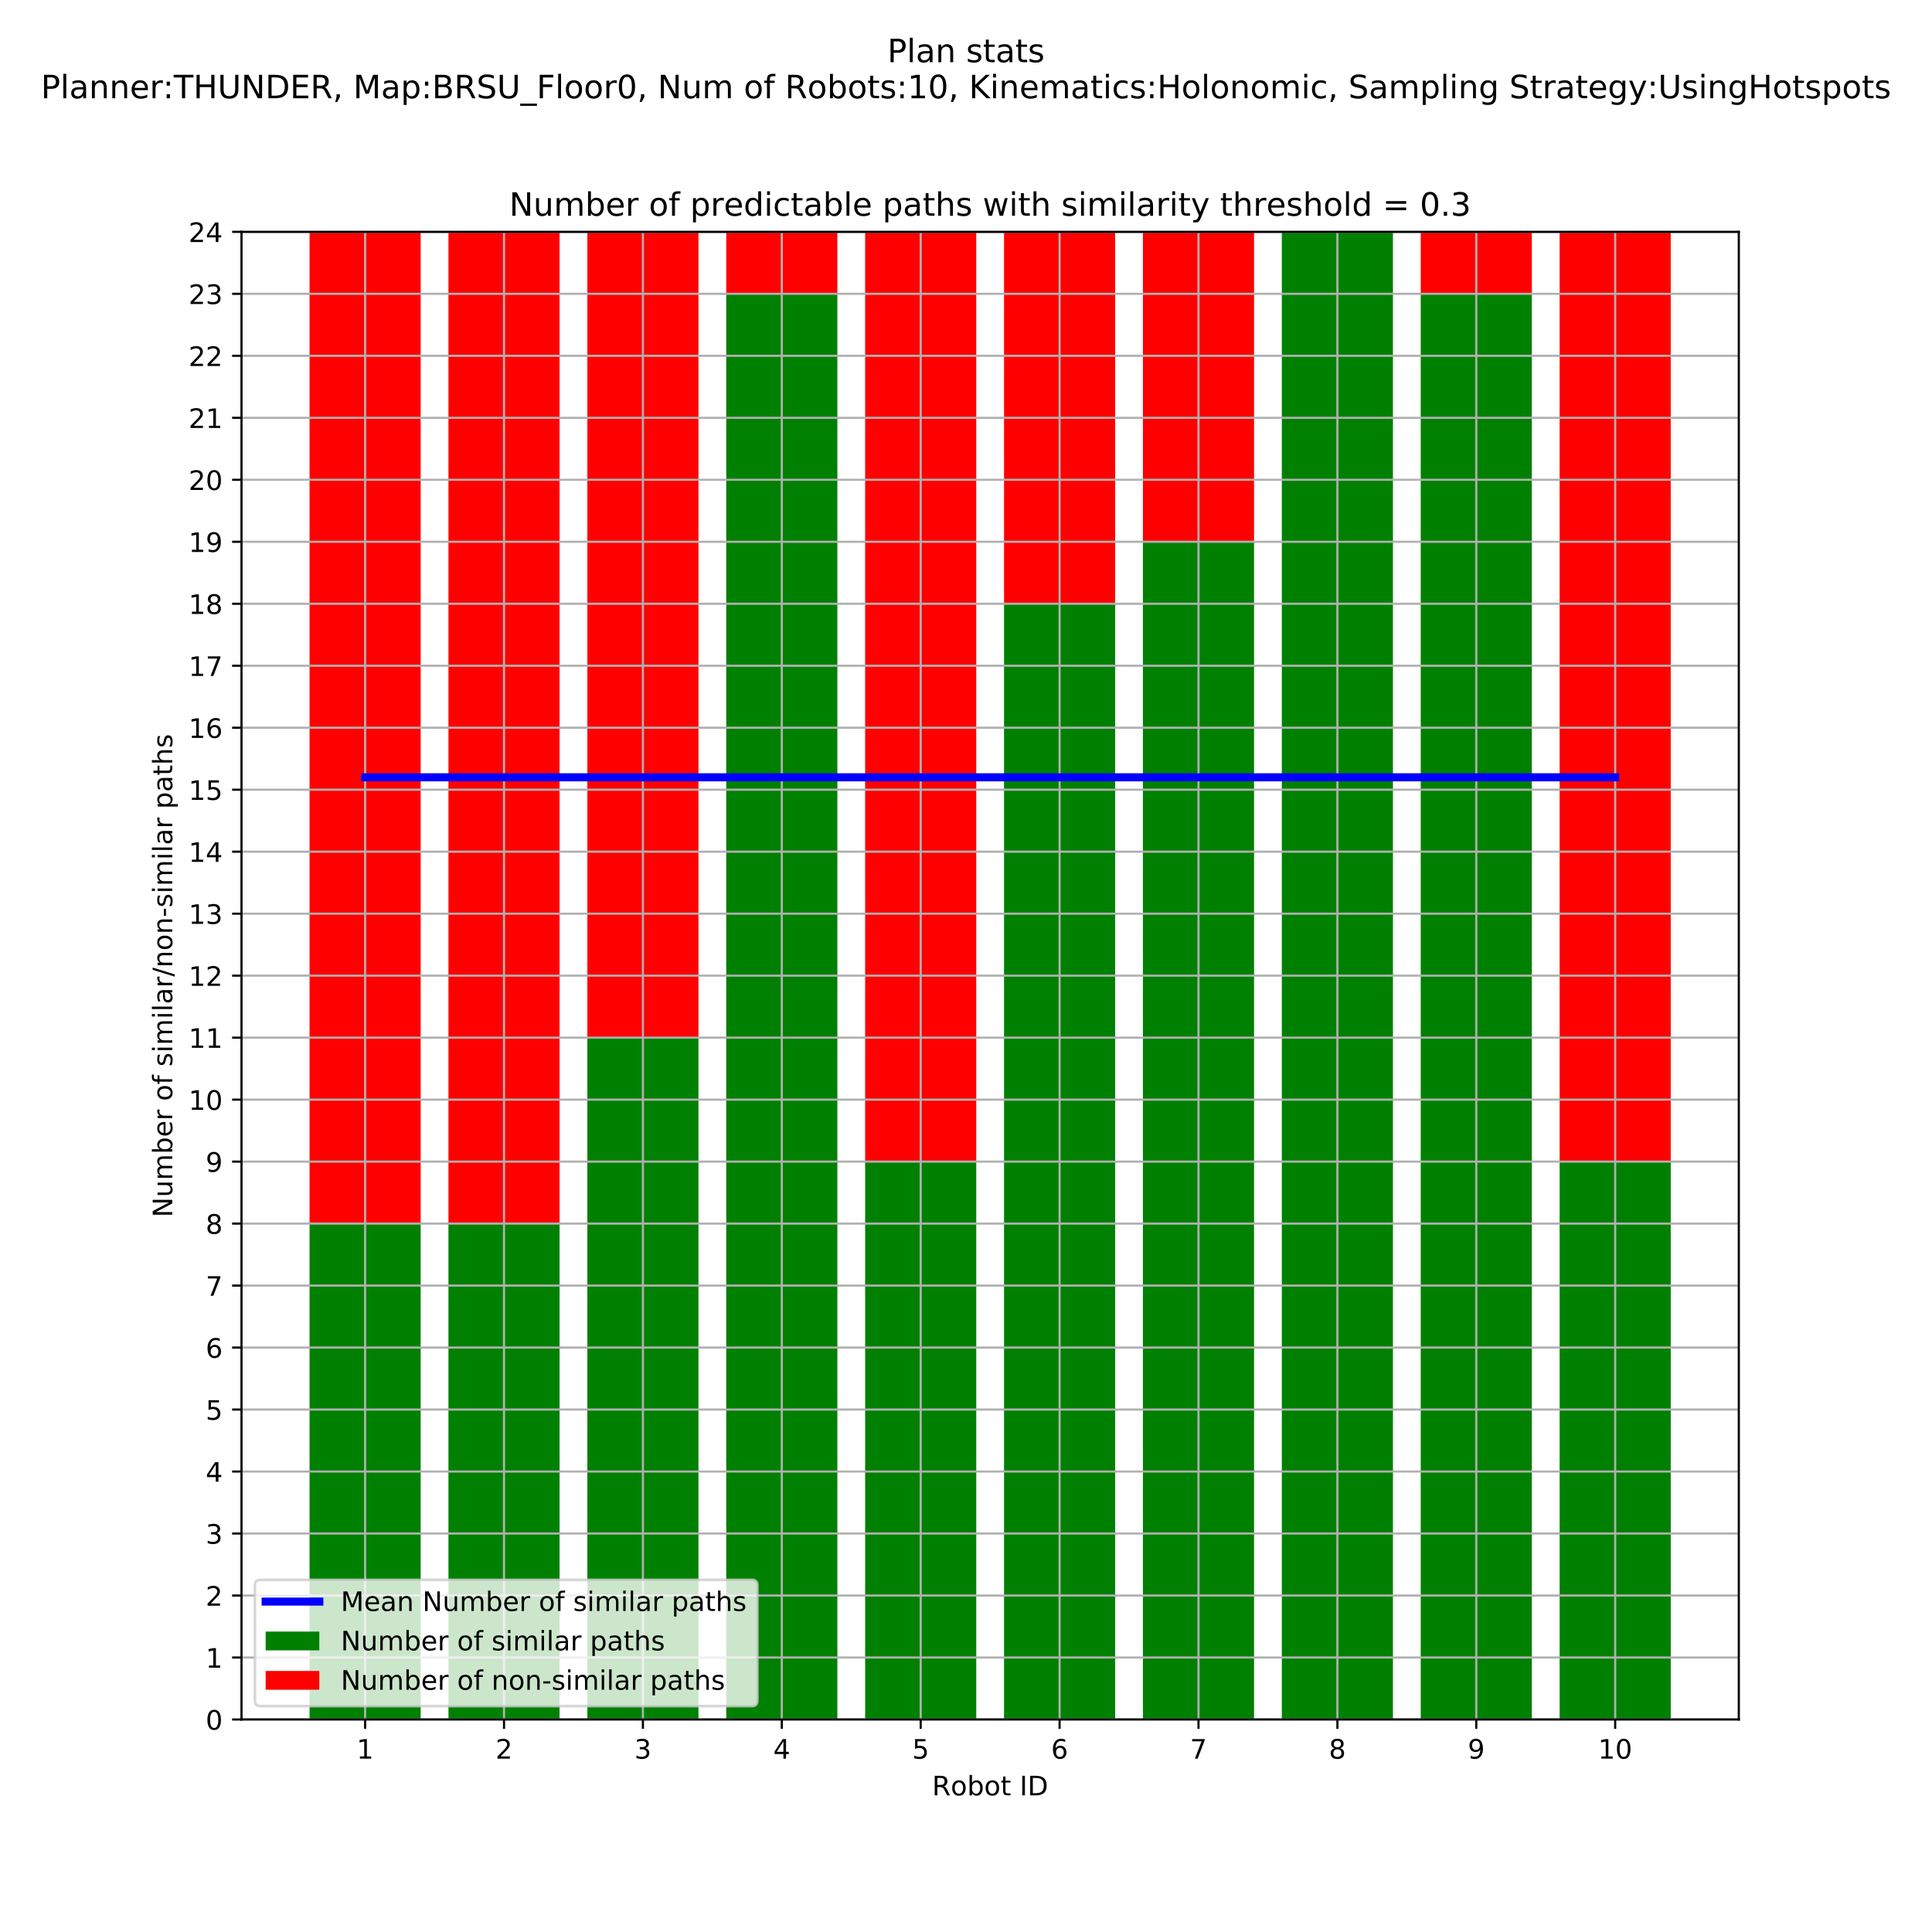 <?xml version="1.0" encoding="utf-8" standalone="no"?>
<!DOCTYPE svg PUBLIC "-//W3C//DTD SVG 1.1//EN"
  "http://www.w3.org/Graphics/SVG/1.1/DTD/svg11.dtd">
<!-- Created with matplotlib (https://matplotlib.org/) -->
<svg height="720pt" version="1.1" viewBox="0 0 720 720" width="720pt" xmlns="http://www.w3.org/2000/svg" xmlns:xlink="http://www.w3.org/1999/xlink">
 <defs>
  <style type="text/css">
*{stroke-linecap:butt;stroke-linejoin:round;}
  </style>
 </defs>
 <g id="figure_1">
  <g id="patch_1">
   <path d="M 0 720 
L 720 720 
L 720 0 
L 0 0 
z
" style="fill:#ffffff;"/>
  </g>
  <g id="axes_1">
   <g id="patch_2">
    <path d="M 90 640.8 
L 648 640.8 
L 648 86.4 
L 90 86.4 
z
" style="fill:#ffffff;"/>
   </g>
   <g id="patch_3">
    <path clip-path="url(#pf8cb6c703e)" d="M 115.364 640.8 
L 156.774 640.8 
L 156.774 456 
L 115.364 456 
z
" style="fill:#008000;"/>
   </g>
   <g id="patch_4">
    <path clip-path="url(#pf8cb6c703e)" d="M 167.126 640.8 
L 208.536 640.8 
L 208.536 456 
L 167.126 456 
z
" style="fill:#008000;"/>
   </g>
   <g id="patch_5">
    <path clip-path="url(#pf8cb6c703e)" d="M 218.889 640.8 
L 260.299 640.8 
L 260.299 386.7 
L 218.889 386.7 
z
" style="fill:#008000;"/>
   </g>
   <g id="patch_6">
    <path clip-path="url(#pf8cb6c703e)" d="M 270.651 640.8 
L 312.061 640.8 
L 312.061 109.5 
L 270.651 109.5 
z
" style="fill:#008000;"/>
   </g>
   <g id="patch_7">
    <path clip-path="url(#pf8cb6c703e)" d="M 322.414 640.8 
L 363.824 640.8 
L 363.824 432.9 
L 322.414 432.9 
z
" style="fill:#008000;"/>
   </g>
   <g id="patch_8">
    <path clip-path="url(#pf8cb6c703e)" d="M 374.176 640.8 
L 415.586 640.8 
L 415.586 225 
L 374.176 225 
z
" style="fill:#008000;"/>
   </g>
   <g id="patch_9">
    <path clip-path="url(#pf8cb6c703e)" d="M 425.939 640.8 
L 467.349 640.8 
L 467.349 201.9 
L 425.939 201.9 
z
" style="fill:#008000;"/>
   </g>
   <g id="patch_10">
    <path clip-path="url(#pf8cb6c703e)" d="M 477.701 640.8 
L 519.111 640.8 
L 519.111 86.4 
L 477.701 86.4 
z
" style="fill:#008000;"/>
   </g>
   <g id="patch_11">
    <path clip-path="url(#pf8cb6c703e)" d="M 529.464 640.8 
L 570.874 640.8 
L 570.874 109.5 
L 529.464 109.5 
z
" style="fill:#008000;"/>
   </g>
   <g id="patch_12">
    <path clip-path="url(#pf8cb6c703e)" d="M 581.226 640.8 
L 622.636 640.8 
L 622.636 432.9 
L 581.226 432.9 
z
" style="fill:#008000;"/>
   </g>
   <g id="patch_13">
    <path clip-path="url(#pf8cb6c703e)" d="M 115.364 456 
L 156.774 456 
L 156.774 86.4 
L 115.364 86.4 
z
" style="fill:#ff0000;"/>
   </g>
   <g id="patch_14">
    <path clip-path="url(#pf8cb6c703e)" d="M 167.126 456 
L 208.536 456 
L 208.536 86.4 
L 167.126 86.4 
z
" style="fill:#ff0000;"/>
   </g>
   <g id="patch_15">
    <path clip-path="url(#pf8cb6c703e)" d="M 218.889 386.7 
L 260.299 386.7 
L 260.299 86.4 
L 218.889 86.4 
z
" style="fill:#ff0000;"/>
   </g>
   <g id="patch_16">
    <path clip-path="url(#pf8cb6c703e)" d="M 270.651 109.5 
L 312.061 109.5 
L 312.061 86.4 
L 270.651 86.4 
z
" style="fill:#ff0000;"/>
   </g>
   <g id="patch_17">
    <path clip-path="url(#pf8cb6c703e)" d="M 322.414 432.9 
L 363.824 432.9 
L 363.824 86.4 
L 322.414 86.4 
z
" style="fill:#ff0000;"/>
   </g>
   <g id="patch_18">
    <path clip-path="url(#pf8cb6c703e)" d="M 374.176 225 
L 415.586 225 
L 415.586 86.4 
L 374.176 86.4 
z
" style="fill:#ff0000;"/>
   </g>
   <g id="patch_19">
    <path clip-path="url(#pf8cb6c703e)" d="M 425.939 201.9 
L 467.349 201.9 
L 467.349 86.4 
L 425.939 86.4 
z
" style="fill:#ff0000;"/>
   </g>
   <g id="patch_20">
    <path clip-path="url(#pf8cb6c703e)" d="M 477.701 86.4 
L 519.111 86.4 
L 519.111 86.4 
L 477.701 86.4 
z
" style="fill:#ff0000;"/>
   </g>
   <g id="patch_21">
    <path clip-path="url(#pf8cb6c703e)" d="M 529.464 109.5 
L 570.874 109.5 
L 570.874 86.4 
L 529.464 86.4 
z
" style="fill:#ff0000;"/>
   </g>
   <g id="patch_22">
    <path clip-path="url(#pf8cb6c703e)" d="M 581.226 432.9 
L 622.636 432.9 
L 622.636 86.4 
L 581.226 86.4 
z
" style="fill:#ff0000;"/>
   </g>
   <g id="matplotlib.axis_1">
    <g id="xtick_1">
     <g id="line2d_1">
      <path clip-path="url(#pf8cb6c703e)" d="M 136.069 640.8 
L 136.069 86.4 
" style="fill:none;stroke:#b0b0b0;stroke-linecap:square;stroke-width:0.8;"/>
     </g>
     <g id="line2d_2">
      <defs>
       <path d="M 0 0 
L 0 3.5 
" id="md8992110ed" style="stroke:#000000;stroke-width:0.8;"/>
      </defs>
      <g>
       <use style="stroke:#000000;stroke-width:0.8;" x="136.069" xlink:href="#md8992110ed" y="640.8"/>
      </g>
     </g>
     <g id="text_1">
      <!-- 1 -->
      <defs>
       <path d="M 12.406 8.297 
L 28.516 8.297 
L 28.516 63.922 
L 10.984 60.406 
L 10.984 69.391 
L 28.422 72.906 
L 38.281 72.906 
L 38.281 8.297 
L 54.391 8.297 
L 54.391 0 
L 12.406 0 
z
" id="DejaVuSans-49"/>
      </defs>
      <g transform="translate(132.887 655.398)scale(0.1 -0.1)">
       <use xlink:href="#DejaVuSans-49"/>
      </g>
     </g>
    </g>
    <g id="xtick_2">
     <g id="line2d_3">
      <path clip-path="url(#pf8cb6c703e)" d="M 187.831 640.8 
L 187.831 86.4 
" style="fill:none;stroke:#b0b0b0;stroke-linecap:square;stroke-width:0.8;"/>
     </g>
     <g id="line2d_4">
      <g>
       <use style="stroke:#000000;stroke-width:0.8;" x="187.831" xlink:href="#md8992110ed" y="640.8"/>
      </g>
     </g>
     <g id="text_2">
      <!-- 2 -->
      <defs>
       <path d="M 19.188 8.297 
L 53.609 8.297 
L 53.609 0 
L 7.328 0 
L 7.328 8.297 
Q 12.938 14.109 22.625 23.891 
Q 32.328 33.688 34.812 36.531 
Q 39.547 41.844 41.422 45.531 
Q 43.312 49.219 43.312 52.781 
Q 43.312 58.594 39.234 62.25 
Q 35.156 65.922 28.609 65.922 
Q 23.969 65.922 18.812 64.312 
Q 13.672 62.703 7.812 59.422 
L 7.812 69.391 
Q 13.766 71.781 18.938 73 
Q 24.125 74.219 28.422 74.219 
Q 39.75 74.219 46.484 68.547 
Q 53.219 62.891 53.219 53.422 
Q 53.219 48.922 51.531 44.891 
Q 49.859 40.875 45.406 35.406 
Q 44.188 33.984 37.641 27.219 
Q 31.109 20.453 19.188 8.297 
z
" id="DejaVuSans-50"/>
      </defs>
      <g transform="translate(184.65 655.398)scale(0.1 -0.1)">
       <use xlink:href="#DejaVuSans-50"/>
      </g>
     </g>
    </g>
    <g id="xtick_3">
     <g id="line2d_5">
      <path clip-path="url(#pf8cb6c703e)" d="M 239.594 640.8 
L 239.594 86.4 
" style="fill:none;stroke:#b0b0b0;stroke-linecap:square;stroke-width:0.8;"/>
     </g>
     <g id="line2d_6">
      <g>
       <use style="stroke:#000000;stroke-width:0.8;" x="239.594" xlink:href="#md8992110ed" y="640.8"/>
      </g>
     </g>
     <g id="text_3">
      <!-- 3 -->
      <defs>
       <path d="M 40.578 39.312 
Q 47.656 37.797 51.625 33 
Q 55.609 28.219 55.609 21.188 
Q 55.609 10.406 48.188 4.484 
Q 40.766 -1.422 27.094 -1.422 
Q 22.516 -1.422 17.656 -0.516 
Q 12.797 0.391 7.625 2.203 
L 7.625 11.719 
Q 11.719 9.328 16.594 8.109 
Q 21.484 6.891 26.812 6.891 
Q 36.078 6.891 40.938 10.547 
Q 45.797 14.203 45.797 21.188 
Q 45.797 27.641 41.281 31.266 
Q 36.766 34.906 28.719 34.906 
L 20.219 34.906 
L 20.219 43.016 
L 29.109 43.016 
Q 36.375 43.016 40.234 45.922 
Q 44.094 48.828 44.094 54.297 
Q 44.094 59.906 40.109 62.906 
Q 36.141 65.922 28.719 65.922 
Q 24.656 65.922 20.016 65.031 
Q 15.375 64.156 9.812 62.312 
L 9.812 71.094 
Q 15.438 72.656 20.344 73.438 
Q 25.25 74.219 29.594 74.219 
Q 40.828 74.219 47.359 69.109 
Q 53.906 64.016 53.906 55.328 
Q 53.906 49.266 50.438 45.094 
Q 46.969 40.922 40.578 39.312 
z
" id="DejaVuSans-51"/>
      </defs>
      <g transform="translate(236.412 655.398)scale(0.1 -0.1)">
       <use xlink:href="#DejaVuSans-51"/>
      </g>
     </g>
    </g>
    <g id="xtick_4">
     <g id="line2d_7">
      <path clip-path="url(#pf8cb6c703e)" d="M 291.356 640.8 
L 291.356 86.4 
" style="fill:none;stroke:#b0b0b0;stroke-linecap:square;stroke-width:0.8;"/>
     </g>
     <g id="line2d_8">
      <g>
       <use style="stroke:#000000;stroke-width:0.8;" x="291.356" xlink:href="#md8992110ed" y="640.8"/>
      </g>
     </g>
     <g id="text_4">
      <!-- 4 -->
      <defs>
       <path d="M 37.797 64.312 
L 12.891 25.391 
L 37.797 25.391 
z
M 35.203 72.906 
L 47.609 72.906 
L 47.609 25.391 
L 58.016 25.391 
L 58.016 17.188 
L 47.609 17.188 
L 47.609 0 
L 37.797 0 
L 37.797 17.188 
L 4.891 17.188 
L 4.891 26.703 
z
" id="DejaVuSans-52"/>
      </defs>
      <g transform="translate(288.175 655.398)scale(0.1 -0.1)">
       <use xlink:href="#DejaVuSans-52"/>
      </g>
     </g>
    </g>
    <g id="xtick_5">
     <g id="line2d_9">
      <path clip-path="url(#pf8cb6c703e)" d="M 343.119 640.8 
L 343.119 86.4 
" style="fill:none;stroke:#b0b0b0;stroke-linecap:square;stroke-width:0.8;"/>
     </g>
     <g id="line2d_10">
      <g>
       <use style="stroke:#000000;stroke-width:0.8;" x="343.119" xlink:href="#md8992110ed" y="640.8"/>
      </g>
     </g>
     <g id="text_5">
      <!-- 5 -->
      <defs>
       <path d="M 10.797 72.906 
L 49.516 72.906 
L 49.516 64.594 
L 19.828 64.594 
L 19.828 46.734 
Q 21.969 47.469 24.109 47.828 
Q 26.266 48.188 28.422 48.188 
Q 40.625 48.188 47.75 41.5 
Q 54.891 34.812 54.891 23.391 
Q 54.891 11.625 47.562 5.094 
Q 40.234 -1.422 26.906 -1.422 
Q 22.312 -1.422 17.547 -0.641 
Q 12.797 0.141 7.719 1.703 
L 7.719 11.625 
Q 12.109 9.234 16.797 8.062 
Q 21.484 6.891 26.703 6.891 
Q 35.156 6.891 40.078 11.328 
Q 45.016 15.766 45.016 23.391 
Q 45.016 31 40.078 35.438 
Q 35.156 39.891 26.703 39.891 
Q 22.75 39.891 18.812 39.016 
Q 14.891 38.141 10.797 36.281 
z
" id="DejaVuSans-53"/>
      </defs>
      <g transform="translate(339.937 655.398)scale(0.1 -0.1)">
       <use xlink:href="#DejaVuSans-53"/>
      </g>
     </g>
    </g>
    <g id="xtick_6">
     <g id="line2d_11">
      <path clip-path="url(#pf8cb6c703e)" d="M 394.881 640.8 
L 394.881 86.4 
" style="fill:none;stroke:#b0b0b0;stroke-linecap:square;stroke-width:0.8;"/>
     </g>
     <g id="line2d_12">
      <g>
       <use style="stroke:#000000;stroke-width:0.8;" x="394.881" xlink:href="#md8992110ed" y="640.8"/>
      </g>
     </g>
     <g id="text_6">
      <!-- 6 -->
      <defs>
       <path d="M 33.016 40.375 
Q 26.375 40.375 22.484 35.828 
Q 18.609 31.297 18.609 23.391 
Q 18.609 15.531 22.484 10.953 
Q 26.375 6.391 33.016 6.391 
Q 39.656 6.391 43.531 10.953 
Q 47.406 15.531 47.406 23.391 
Q 47.406 31.297 43.531 35.828 
Q 39.656 40.375 33.016 40.375 
z
M 52.594 71.297 
L 52.594 62.312 
Q 48.875 64.062 45.094 64.984 
Q 41.312 65.922 37.594 65.922 
Q 27.828 65.922 22.672 59.328 
Q 17.531 52.734 16.797 39.406 
Q 19.672 43.656 24.016 45.922 
Q 28.375 48.188 33.594 48.188 
Q 44.578 48.188 50.953 41.516 
Q 57.328 34.859 57.328 23.391 
Q 57.328 12.156 50.688 5.359 
Q 44.047 -1.422 33.016 -1.422 
Q 20.359 -1.422 13.672 8.266 
Q 6.984 17.969 6.984 36.375 
Q 6.984 53.656 15.188 63.938 
Q 23.391 74.219 37.203 74.219 
Q 40.922 74.219 44.703 73.484 
Q 48.484 72.75 52.594 71.297 
z
" id="DejaVuSans-54"/>
      </defs>
      <g transform="translate(391.7 655.398)scale(0.1 -0.1)">
       <use xlink:href="#DejaVuSans-54"/>
      </g>
     </g>
    </g>
    <g id="xtick_7">
     <g id="line2d_13">
      <path clip-path="url(#pf8cb6c703e)" d="M 446.644 640.8 
L 446.644 86.4 
" style="fill:none;stroke:#b0b0b0;stroke-linecap:square;stroke-width:0.8;"/>
     </g>
     <g id="line2d_14">
      <g>
       <use style="stroke:#000000;stroke-width:0.8;" x="446.644" xlink:href="#md8992110ed" y="640.8"/>
      </g>
     </g>
     <g id="text_7">
      <!-- 7 -->
      <defs>
       <path d="M 8.203 72.906 
L 55.078 72.906 
L 55.078 68.703 
L 28.609 0 
L 18.312 0 
L 43.219 64.594 
L 8.203 64.594 
z
" id="DejaVuSans-55"/>
      </defs>
      <g transform="translate(443.463 655.398)scale(0.1 -0.1)">
       <use xlink:href="#DejaVuSans-55"/>
      </g>
     </g>
    </g>
    <g id="xtick_8">
     <g id="line2d_15">
      <path clip-path="url(#pf8cb6c703e)" d="M 498.406 640.8 
L 498.406 86.4 
" style="fill:none;stroke:#b0b0b0;stroke-linecap:square;stroke-width:0.8;"/>
     </g>
     <g id="line2d_16">
      <g>
       <use style="stroke:#000000;stroke-width:0.8;" x="498.406" xlink:href="#md8992110ed" y="640.8"/>
      </g>
     </g>
     <g id="text_8">
      <!-- 8 -->
      <defs>
       <path d="M 31.781 34.625 
Q 24.75 34.625 20.719 30.859 
Q 16.703 27.094 16.703 20.516 
Q 16.703 13.922 20.719 10.156 
Q 24.75 6.391 31.781 6.391 
Q 38.812 6.391 42.859 10.172 
Q 46.922 13.969 46.922 20.516 
Q 46.922 27.094 42.891 30.859 
Q 38.875 34.625 31.781 34.625 
z
M 21.922 38.812 
Q 15.578 40.375 12.031 44.719 
Q 8.5 49.078 8.5 55.328 
Q 8.5 64.062 14.719 69.141 
Q 20.953 74.219 31.781 74.219 
Q 42.672 74.219 48.875 69.141 
Q 55.078 64.062 55.078 55.328 
Q 55.078 49.078 51.531 44.719 
Q 48 40.375 41.703 38.812 
Q 48.828 37.156 52.797 32.312 
Q 56.781 27.484 56.781 20.516 
Q 56.781 9.906 50.312 4.234 
Q 43.844 -1.422 31.781 -1.422 
Q 19.734 -1.422 13.25 4.234 
Q 6.781 9.906 6.781 20.516 
Q 6.781 27.484 10.781 32.312 
Q 14.797 37.156 21.922 38.812 
z
M 18.312 54.391 
Q 18.312 48.734 21.844 45.562 
Q 25.391 42.391 31.781 42.391 
Q 38.141 42.391 41.719 45.562 
Q 45.312 48.734 45.312 54.391 
Q 45.312 60.062 41.719 63.234 
Q 38.141 66.406 31.781 66.406 
Q 25.391 66.406 21.844 63.234 
Q 18.312 60.062 18.312 54.391 
z
" id="DejaVuSans-56"/>
      </defs>
      <g transform="translate(495.225 655.398)scale(0.1 -0.1)">
       <use xlink:href="#DejaVuSans-56"/>
      </g>
     </g>
    </g>
    <g id="xtick_9">
     <g id="line2d_17">
      <path clip-path="url(#pf8cb6c703e)" d="M 550.169 640.8 
L 550.169 86.4 
" style="fill:none;stroke:#b0b0b0;stroke-linecap:square;stroke-width:0.8;"/>
     </g>
     <g id="line2d_18">
      <g>
       <use style="stroke:#000000;stroke-width:0.8;" x="550.169" xlink:href="#md8992110ed" y="640.8"/>
      </g>
     </g>
     <g id="text_9">
      <!-- 9 -->
      <defs>
       <path d="M 10.984 1.516 
L 10.984 10.5 
Q 14.703 8.734 18.5 7.812 
Q 22.312 6.891 25.984 6.891 
Q 35.75 6.891 40.891 13.453 
Q 46.047 20.016 46.781 33.406 
Q 43.953 29.203 39.594 26.953 
Q 35.25 24.703 29.984 24.703 
Q 19.047 24.703 12.672 31.312 
Q 6.297 37.938 6.297 49.422 
Q 6.297 60.641 12.938 67.422 
Q 19.578 74.219 30.609 74.219 
Q 43.266 74.219 49.922 64.516 
Q 56.594 54.828 56.594 36.375 
Q 56.594 19.141 48.406 8.859 
Q 40.234 -1.422 26.422 -1.422 
Q 22.703 -1.422 18.891 -0.688 
Q 15.094 0.047 10.984 1.516 
z
M 30.609 32.422 
Q 37.25 32.422 41.125 36.953 
Q 45.016 41.5 45.016 49.422 
Q 45.016 57.281 41.125 61.844 
Q 37.25 66.406 30.609 66.406 
Q 23.969 66.406 20.094 61.844 
Q 16.219 57.281 16.219 49.422 
Q 16.219 41.5 20.094 36.953 
Q 23.969 32.422 30.609 32.422 
z
" id="DejaVuSans-57"/>
      </defs>
      <g transform="translate(546.988 655.398)scale(0.1 -0.1)">
       <use xlink:href="#DejaVuSans-57"/>
      </g>
     </g>
    </g>
    <g id="xtick_10">
     <g id="line2d_19">
      <path clip-path="url(#pf8cb6c703e)" d="M 601.931 640.8 
L 601.931 86.4 
" style="fill:none;stroke:#b0b0b0;stroke-linecap:square;stroke-width:0.8;"/>
     </g>
     <g id="line2d_20">
      <g>
       <use style="stroke:#000000;stroke-width:0.8;" x="601.931" xlink:href="#md8992110ed" y="640.8"/>
      </g>
     </g>
     <g id="text_10">
      <!-- 10 -->
      <defs>
       <path d="M 31.781 66.406 
Q 24.172 66.406 20.328 58.906 
Q 16.5 51.422 16.5 36.375 
Q 16.5 21.391 20.328 13.891 
Q 24.172 6.391 31.781 6.391 
Q 39.453 6.391 43.281 13.891 
Q 47.125 21.391 47.125 36.375 
Q 47.125 51.422 43.281 58.906 
Q 39.453 66.406 31.781 66.406 
z
M 31.781 74.219 
Q 44.047 74.219 50.516 64.516 
Q 56.984 54.828 56.984 36.375 
Q 56.984 17.969 50.516 8.266 
Q 44.047 -1.422 31.781 -1.422 
Q 19.531 -1.422 13.062 8.266 
Q 6.594 17.969 6.594 36.375 
Q 6.594 54.828 13.062 64.516 
Q 19.531 74.219 31.781 74.219 
z
" id="DejaVuSans-48"/>
      </defs>
      <g transform="translate(595.569 655.398)scale(0.1 -0.1)">
       <use xlink:href="#DejaVuSans-49"/>
       <use x="63.623" xlink:href="#DejaVuSans-48"/>
      </g>
     </g>
    </g>
    <g id="text_11">
     <!-- Robot ID -->
     <defs>
      <path d="M 44.391 34.188 
Q 47.562 33.109 50.562 29.594 
Q 53.562 26.078 56.594 19.922 
L 66.609 0 
L 56 0 
L 46.688 18.703 
Q 43.062 26.031 39.672 28.422 
Q 36.281 30.812 30.422 30.812 
L 19.672 30.812 
L 19.672 0 
L 9.812 0 
L 9.812 72.906 
L 32.078 72.906 
Q 44.578 72.906 50.734 67.672 
Q 56.891 62.453 56.891 51.906 
Q 56.891 45.016 53.688 40.469 
Q 50.484 35.938 44.391 34.188 
z
M 19.672 64.797 
L 19.672 38.922 
L 32.078 38.922 
Q 39.203 38.922 42.844 42.219 
Q 46.484 45.516 46.484 51.906 
Q 46.484 58.297 42.844 61.547 
Q 39.203 64.797 32.078 64.797 
z
" id="DejaVuSans-82"/>
      <path d="M 30.609 48.391 
Q 23.391 48.391 19.188 42.75 
Q 14.984 37.109 14.984 27.297 
Q 14.984 17.484 19.156 11.844 
Q 23.344 6.203 30.609 6.203 
Q 37.797 6.203 41.984 11.859 
Q 46.188 17.531 46.188 27.297 
Q 46.188 37.016 41.984 42.703 
Q 37.797 48.391 30.609 48.391 
z
M 30.609 56 
Q 42.328 56 49.016 48.375 
Q 55.719 40.766 55.719 27.297 
Q 55.719 13.875 49.016 6.219 
Q 42.328 -1.422 30.609 -1.422 
Q 18.844 -1.422 12.172 6.219 
Q 5.516 13.875 5.516 27.297 
Q 5.516 40.766 12.172 48.375 
Q 18.844 56 30.609 56 
z
" id="DejaVuSans-111"/>
      <path d="M 48.688 27.297 
Q 48.688 37.203 44.609 42.844 
Q 40.531 48.484 33.406 48.484 
Q 26.266 48.484 22.188 42.844 
Q 18.109 37.203 18.109 27.297 
Q 18.109 17.391 22.188 11.75 
Q 26.266 6.109 33.406 6.109 
Q 40.531 6.109 44.609 11.75 
Q 48.688 17.391 48.688 27.297 
z
M 18.109 46.391 
Q 20.953 51.266 25.266 53.625 
Q 29.594 56 35.594 56 
Q 45.562 56 51.781 48.094 
Q 58.016 40.188 58.016 27.297 
Q 58.016 14.406 51.781 6.484 
Q 45.562 -1.422 35.594 -1.422 
Q 29.594 -1.422 25.266 0.953 
Q 20.953 3.328 18.109 8.203 
L 18.109 0 
L 9.078 0 
L 9.078 75.984 
L 18.109 75.984 
z
" id="DejaVuSans-98"/>
      <path d="M 18.312 70.219 
L 18.312 54.688 
L 36.812 54.688 
L 36.812 47.703 
L 18.312 47.703 
L 18.312 18.016 
Q 18.312 11.328 20.141 9.422 
Q 21.969 7.516 27.594 7.516 
L 36.812 7.516 
L 36.812 0 
L 27.594 0 
Q 17.188 0 13.234 3.875 
Q 9.281 7.766 9.281 18.016 
L 9.281 47.703 
L 2.688 47.703 
L 2.688 54.688 
L 9.281 54.688 
L 9.281 70.219 
z
" id="DejaVuSans-116"/>
      <path id="DejaVuSans-32"/>
      <path d="M 9.812 72.906 
L 19.672 72.906 
L 19.672 0 
L 9.812 0 
z
" id="DejaVuSans-73"/>
      <path d="M 19.672 64.797 
L 19.672 8.109 
L 31.594 8.109 
Q 46.688 8.109 53.688 14.938 
Q 60.688 21.781 60.688 36.531 
Q 60.688 51.172 53.688 57.984 
Q 46.688 64.797 31.594 64.797 
z
M 9.812 72.906 
L 30.078 72.906 
Q 51.266 72.906 61.172 64.094 
Q 71.094 55.281 71.094 36.531 
Q 71.094 17.672 61.125 8.828 
Q 51.172 0 30.078 0 
L 9.812 0 
z
" id="DejaVuSans-68"/>
     </defs>
     <g transform="translate(347.362 669.077)scale(0.1 -0.1)">
      <use xlink:href="#DejaVuSans-82"/>
      <use x="69.42" xlink:href="#DejaVuSans-111"/>
      <use x="130.602" xlink:href="#DejaVuSans-98"/>
      <use x="194.078" xlink:href="#DejaVuSans-111"/>
      <use x="255.26" xlink:href="#DejaVuSans-116"/>
      <use x="294.469" xlink:href="#DejaVuSans-32"/>
      <use x="326.256" xlink:href="#DejaVuSans-73"/>
      <use x="355.748" xlink:href="#DejaVuSans-68"/>
     </g>
    </g>
   </g>
   <g id="matplotlib.axis_2">
    <g id="ytick_1">
     <g id="line2d_21">
      <path clip-path="url(#pf8cb6c703e)" d="M 90 640.8 
L 648 640.8 
" style="fill:none;stroke:#b0b0b0;stroke-linecap:square;stroke-width:0.8;"/>
     </g>
     <g id="line2d_22">
      <defs>
       <path d="M 0 0 
L -3.5 0 
" id="m7cd35d5922" style="stroke:#000000;stroke-width:0.8;"/>
      </defs>
      <g>
       <use style="stroke:#000000;stroke-width:0.8;" x="90" xlink:href="#m7cd35d5922" y="640.8"/>
      </g>
     </g>
     <g id="text_12">
      <!-- 0 -->
      <g transform="translate(76.638 644.599)scale(0.1 -0.1)">
       <use xlink:href="#DejaVuSans-48"/>
      </g>
     </g>
    </g>
    <g id="ytick_2">
     <g id="line2d_23">
      <path clip-path="url(#pf8cb6c703e)" d="M 90 617.7 
L 648 617.7 
" style="fill:none;stroke:#b0b0b0;stroke-linecap:square;stroke-width:0.8;"/>
     </g>
     <g id="line2d_24">
      <g>
       <use style="stroke:#000000;stroke-width:0.8;" x="90" xlink:href="#m7cd35d5922" y="617.7"/>
      </g>
     </g>
     <g id="text_13">
      <!-- 1 -->
      <g transform="translate(76.638 621.499)scale(0.1 -0.1)">
       <use xlink:href="#DejaVuSans-49"/>
      </g>
     </g>
    </g>
    <g id="ytick_3">
     <g id="line2d_25">
      <path clip-path="url(#pf8cb6c703e)" d="M 90 594.6 
L 648 594.6 
" style="fill:none;stroke:#b0b0b0;stroke-linecap:square;stroke-width:0.8;"/>
     </g>
     <g id="line2d_26">
      <g>
       <use style="stroke:#000000;stroke-width:0.8;" x="90" xlink:href="#m7cd35d5922" y="594.6"/>
      </g>
     </g>
     <g id="text_14">
      <!-- 2 -->
      <g transform="translate(76.638 598.399)scale(0.1 -0.1)">
       <use xlink:href="#DejaVuSans-50"/>
      </g>
     </g>
    </g>
    <g id="ytick_4">
     <g id="line2d_27">
      <path clip-path="url(#pf8cb6c703e)" d="M 90 571.5 
L 648 571.5 
" style="fill:none;stroke:#b0b0b0;stroke-linecap:square;stroke-width:0.8;"/>
     </g>
     <g id="line2d_28">
      <g>
       <use style="stroke:#000000;stroke-width:0.8;" x="90" xlink:href="#m7cd35d5922" y="571.5"/>
      </g>
     </g>
     <g id="text_15">
      <!-- 3 -->
      <g transform="translate(76.638 575.299)scale(0.1 -0.1)">
       <use xlink:href="#DejaVuSans-51"/>
      </g>
     </g>
    </g>
    <g id="ytick_5">
     <g id="line2d_29">
      <path clip-path="url(#pf8cb6c703e)" d="M 90 548.4 
L 648 548.4 
" style="fill:none;stroke:#b0b0b0;stroke-linecap:square;stroke-width:0.8;"/>
     </g>
     <g id="line2d_30">
      <g>
       <use style="stroke:#000000;stroke-width:0.8;" x="90" xlink:href="#m7cd35d5922" y="548.4"/>
      </g>
     </g>
     <g id="text_16">
      <!-- 4 -->
      <g transform="translate(76.638 552.199)scale(0.1 -0.1)">
       <use xlink:href="#DejaVuSans-52"/>
      </g>
     </g>
    </g>
    <g id="ytick_6">
     <g id="line2d_31">
      <path clip-path="url(#pf8cb6c703e)" d="M 90 525.3 
L 648 525.3 
" style="fill:none;stroke:#b0b0b0;stroke-linecap:square;stroke-width:0.8;"/>
     </g>
     <g id="line2d_32">
      <g>
       <use style="stroke:#000000;stroke-width:0.8;" x="90" xlink:href="#m7cd35d5922" y="525.3"/>
      </g>
     </g>
     <g id="text_17">
      <!-- 5 -->
      <g transform="translate(76.638 529.099)scale(0.1 -0.1)">
       <use xlink:href="#DejaVuSans-53"/>
      </g>
     </g>
    </g>
    <g id="ytick_7">
     <g id="line2d_33">
      <path clip-path="url(#pf8cb6c703e)" d="M 90 502.2 
L 648 502.2 
" style="fill:none;stroke:#b0b0b0;stroke-linecap:square;stroke-width:0.8;"/>
     </g>
     <g id="line2d_34">
      <g>
       <use style="stroke:#000000;stroke-width:0.8;" x="90" xlink:href="#m7cd35d5922" y="502.2"/>
      </g>
     </g>
     <g id="text_18">
      <!-- 6 -->
      <g transform="translate(76.638 505.999)scale(0.1 -0.1)">
       <use xlink:href="#DejaVuSans-54"/>
      </g>
     </g>
    </g>
    <g id="ytick_8">
     <g id="line2d_35">
      <path clip-path="url(#pf8cb6c703e)" d="M 90 479.1 
L 648 479.1 
" style="fill:none;stroke:#b0b0b0;stroke-linecap:square;stroke-width:0.8;"/>
     </g>
     <g id="line2d_36">
      <g>
       <use style="stroke:#000000;stroke-width:0.8;" x="90" xlink:href="#m7cd35d5922" y="479.1"/>
      </g>
     </g>
     <g id="text_19">
      <!-- 7 -->
      <g transform="translate(76.638 482.899)scale(0.1 -0.1)">
       <use xlink:href="#DejaVuSans-55"/>
      </g>
     </g>
    </g>
    <g id="ytick_9">
     <g id="line2d_37">
      <path clip-path="url(#pf8cb6c703e)" d="M 90 456 
L 648 456 
" style="fill:none;stroke:#b0b0b0;stroke-linecap:square;stroke-width:0.8;"/>
     </g>
     <g id="line2d_38">
      <g>
       <use style="stroke:#000000;stroke-width:0.8;" x="90" xlink:href="#m7cd35d5922" y="456"/>
      </g>
     </g>
     <g id="text_20">
      <!-- 8 -->
      <g transform="translate(76.638 459.799)scale(0.1 -0.1)">
       <use xlink:href="#DejaVuSans-56"/>
      </g>
     </g>
    </g>
    <g id="ytick_10">
     <g id="line2d_39">
      <path clip-path="url(#pf8cb6c703e)" d="M 90 432.9 
L 648 432.9 
" style="fill:none;stroke:#b0b0b0;stroke-linecap:square;stroke-width:0.8;"/>
     </g>
     <g id="line2d_40">
      <g>
       <use style="stroke:#000000;stroke-width:0.8;" x="90" xlink:href="#m7cd35d5922" y="432.9"/>
      </g>
     </g>
     <g id="text_21">
      <!-- 9 -->
      <g transform="translate(76.638 436.699)scale(0.1 -0.1)">
       <use xlink:href="#DejaVuSans-57"/>
      </g>
     </g>
    </g>
    <g id="ytick_11">
     <g id="line2d_41">
      <path clip-path="url(#pf8cb6c703e)" d="M 90 409.8 
L 648 409.8 
" style="fill:none;stroke:#b0b0b0;stroke-linecap:square;stroke-width:0.8;"/>
     </g>
     <g id="line2d_42">
      <g>
       <use style="stroke:#000000;stroke-width:0.8;" x="90" xlink:href="#m7cd35d5922" y="409.8"/>
      </g>
     </g>
     <g id="text_22">
      <!-- 10 -->
      <g transform="translate(70.275 413.599)scale(0.1 -0.1)">
       <use xlink:href="#DejaVuSans-49"/>
       <use x="63.623" xlink:href="#DejaVuSans-48"/>
      </g>
     </g>
    </g>
    <g id="ytick_12">
     <g id="line2d_43">
      <path clip-path="url(#pf8cb6c703e)" d="M 90 386.7 
L 648 386.7 
" style="fill:none;stroke:#b0b0b0;stroke-linecap:square;stroke-width:0.8;"/>
     </g>
     <g id="line2d_44">
      <g>
       <use style="stroke:#000000;stroke-width:0.8;" x="90" xlink:href="#m7cd35d5922" y="386.7"/>
      </g>
     </g>
     <g id="text_23">
      <!-- 11 -->
      <g transform="translate(70.275 390.499)scale(0.1 -0.1)">
       <use xlink:href="#DejaVuSans-49"/>
       <use x="63.623" xlink:href="#DejaVuSans-49"/>
      </g>
     </g>
    </g>
    <g id="ytick_13">
     <g id="line2d_45">
      <path clip-path="url(#pf8cb6c703e)" d="M 90 363.6 
L 648 363.6 
" style="fill:none;stroke:#b0b0b0;stroke-linecap:square;stroke-width:0.8;"/>
     </g>
     <g id="line2d_46">
      <g>
       <use style="stroke:#000000;stroke-width:0.8;" x="90" xlink:href="#m7cd35d5922" y="363.6"/>
      </g>
     </g>
     <g id="text_24">
      <!-- 12 -->
      <g transform="translate(70.275 367.399)scale(0.1 -0.1)">
       <use xlink:href="#DejaVuSans-49"/>
       <use x="63.623" xlink:href="#DejaVuSans-50"/>
      </g>
     </g>
    </g>
    <g id="ytick_14">
     <g id="line2d_47">
      <path clip-path="url(#pf8cb6c703e)" d="M 90 340.5 
L 648 340.5 
" style="fill:none;stroke:#b0b0b0;stroke-linecap:square;stroke-width:0.8;"/>
     </g>
     <g id="line2d_48">
      <g>
       <use style="stroke:#000000;stroke-width:0.8;" x="90" xlink:href="#m7cd35d5922" y="340.5"/>
      </g>
     </g>
     <g id="text_25">
      <!-- 13 -->
      <g transform="translate(70.275 344.299)scale(0.1 -0.1)">
       <use xlink:href="#DejaVuSans-49"/>
       <use x="63.623" xlink:href="#DejaVuSans-51"/>
      </g>
     </g>
    </g>
    <g id="ytick_15">
     <g id="line2d_49">
      <path clip-path="url(#pf8cb6c703e)" d="M 90 317.4 
L 648 317.4 
" style="fill:none;stroke:#b0b0b0;stroke-linecap:square;stroke-width:0.8;"/>
     </g>
     <g id="line2d_50">
      <g>
       <use style="stroke:#000000;stroke-width:0.8;" x="90" xlink:href="#m7cd35d5922" y="317.4"/>
      </g>
     </g>
     <g id="text_26">
      <!-- 14 -->
      <g transform="translate(70.275 321.199)scale(0.1 -0.1)">
       <use xlink:href="#DejaVuSans-49"/>
       <use x="63.623" xlink:href="#DejaVuSans-52"/>
      </g>
     </g>
    </g>
    <g id="ytick_16">
     <g id="line2d_51">
      <path clip-path="url(#pf8cb6c703e)" d="M 90 294.3 
L 648 294.3 
" style="fill:none;stroke:#b0b0b0;stroke-linecap:square;stroke-width:0.8;"/>
     </g>
     <g id="line2d_52">
      <g>
       <use style="stroke:#000000;stroke-width:0.8;" x="90" xlink:href="#m7cd35d5922" y="294.3"/>
      </g>
     </g>
     <g id="text_27">
      <!-- 15 -->
      <g transform="translate(70.275 298.099)scale(0.1 -0.1)">
       <use xlink:href="#DejaVuSans-49"/>
       <use x="63.623" xlink:href="#DejaVuSans-53"/>
      </g>
     </g>
    </g>
    <g id="ytick_17">
     <g id="line2d_53">
      <path clip-path="url(#pf8cb6c703e)" d="M 90 271.2 
L 648 271.2 
" style="fill:none;stroke:#b0b0b0;stroke-linecap:square;stroke-width:0.8;"/>
     </g>
     <g id="line2d_54">
      <g>
       <use style="stroke:#000000;stroke-width:0.8;" x="90" xlink:href="#m7cd35d5922" y="271.2"/>
      </g>
     </g>
     <g id="text_28">
      <!-- 16 -->
      <g transform="translate(70.275 274.999)scale(0.1 -0.1)">
       <use xlink:href="#DejaVuSans-49"/>
       <use x="63.623" xlink:href="#DejaVuSans-54"/>
      </g>
     </g>
    </g>
    <g id="ytick_18">
     <g id="line2d_55">
      <path clip-path="url(#pf8cb6c703e)" d="M 90 248.1 
L 648 248.1 
" style="fill:none;stroke:#b0b0b0;stroke-linecap:square;stroke-width:0.8;"/>
     </g>
     <g id="line2d_56">
      <g>
       <use style="stroke:#000000;stroke-width:0.8;" x="90" xlink:href="#m7cd35d5922" y="248.1"/>
      </g>
     </g>
     <g id="text_29">
      <!-- 17 -->
      <g transform="translate(70.275 251.899)scale(0.1 -0.1)">
       <use xlink:href="#DejaVuSans-49"/>
       <use x="63.623" xlink:href="#DejaVuSans-55"/>
      </g>
     </g>
    </g>
    <g id="ytick_19">
     <g id="line2d_57">
      <path clip-path="url(#pf8cb6c703e)" d="M 90 225 
L 648 225 
" style="fill:none;stroke:#b0b0b0;stroke-linecap:square;stroke-width:0.8;"/>
     </g>
     <g id="line2d_58">
      <g>
       <use style="stroke:#000000;stroke-width:0.8;" x="90" xlink:href="#m7cd35d5922" y="225"/>
      </g>
     </g>
     <g id="text_30">
      <!-- 18 -->
      <g transform="translate(70.275 228.799)scale(0.1 -0.1)">
       <use xlink:href="#DejaVuSans-49"/>
       <use x="63.623" xlink:href="#DejaVuSans-56"/>
      </g>
     </g>
    </g>
    <g id="ytick_20">
     <g id="line2d_59">
      <path clip-path="url(#pf8cb6c703e)" d="M 90 201.9 
L 648 201.9 
" style="fill:none;stroke:#b0b0b0;stroke-linecap:square;stroke-width:0.8;"/>
     </g>
     <g id="line2d_60">
      <g>
       <use style="stroke:#000000;stroke-width:0.8;" x="90" xlink:href="#m7cd35d5922" y="201.9"/>
      </g>
     </g>
     <g id="text_31">
      <!-- 19 -->
      <g transform="translate(70.275 205.699)scale(0.1 -0.1)">
       <use xlink:href="#DejaVuSans-49"/>
       <use x="63.623" xlink:href="#DejaVuSans-57"/>
      </g>
     </g>
    </g>
    <g id="ytick_21">
     <g id="line2d_61">
      <path clip-path="url(#pf8cb6c703e)" d="M 90 178.8 
L 648 178.8 
" style="fill:none;stroke:#b0b0b0;stroke-linecap:square;stroke-width:0.8;"/>
     </g>
     <g id="line2d_62">
      <g>
       <use style="stroke:#000000;stroke-width:0.8;" x="90" xlink:href="#m7cd35d5922" y="178.8"/>
      </g>
     </g>
     <g id="text_32">
      <!-- 20 -->
      <g transform="translate(70.275 182.599)scale(0.1 -0.1)">
       <use xlink:href="#DejaVuSans-50"/>
       <use x="63.623" xlink:href="#DejaVuSans-48"/>
      </g>
     </g>
    </g>
    <g id="ytick_22">
     <g id="line2d_63">
      <path clip-path="url(#pf8cb6c703e)" d="M 90 155.7 
L 648 155.7 
" style="fill:none;stroke:#b0b0b0;stroke-linecap:square;stroke-width:0.8;"/>
     </g>
     <g id="line2d_64">
      <g>
       <use style="stroke:#000000;stroke-width:0.8;" x="90" xlink:href="#m7cd35d5922" y="155.7"/>
      </g>
     </g>
     <g id="text_33">
      <!-- 21 -->
      <g transform="translate(70.275 159.499)scale(0.1 -0.1)">
       <use xlink:href="#DejaVuSans-50"/>
       <use x="63.623" xlink:href="#DejaVuSans-49"/>
      </g>
     </g>
    </g>
    <g id="ytick_23">
     <g id="line2d_65">
      <path clip-path="url(#pf8cb6c703e)" d="M 90 132.6 
L 648 132.6 
" style="fill:none;stroke:#b0b0b0;stroke-linecap:square;stroke-width:0.8;"/>
     </g>
     <g id="line2d_66">
      <g>
       <use style="stroke:#000000;stroke-width:0.8;" x="90" xlink:href="#m7cd35d5922" y="132.6"/>
      </g>
     </g>
     <g id="text_34">
      <!-- 22 -->
      <g transform="translate(70.275 136.399)scale(0.1 -0.1)">
       <use xlink:href="#DejaVuSans-50"/>
       <use x="63.623" xlink:href="#DejaVuSans-50"/>
      </g>
     </g>
    </g>
    <g id="ytick_24">
     <g id="line2d_67">
      <path clip-path="url(#pf8cb6c703e)" d="M 90 109.5 
L 648 109.5 
" style="fill:none;stroke:#b0b0b0;stroke-linecap:square;stroke-width:0.8;"/>
     </g>
     <g id="line2d_68">
      <g>
       <use style="stroke:#000000;stroke-width:0.8;" x="90" xlink:href="#m7cd35d5922" y="109.5"/>
      </g>
     </g>
     <g id="text_35">
      <!-- 23 -->
      <g transform="translate(70.275 113.299)scale(0.1 -0.1)">
       <use xlink:href="#DejaVuSans-50"/>
       <use x="63.623" xlink:href="#DejaVuSans-51"/>
      </g>
     </g>
    </g>
    <g id="ytick_25">
     <g id="line2d_69">
      <path clip-path="url(#pf8cb6c703e)" d="M 90 86.4 
L 648 86.4 
" style="fill:none;stroke:#b0b0b0;stroke-linecap:square;stroke-width:0.8;"/>
     </g>
     <g id="line2d_70">
      <g>
       <use style="stroke:#000000;stroke-width:0.8;" x="90" xlink:href="#m7cd35d5922" y="86.4"/>
      </g>
     </g>
     <g id="text_36">
      <!-- 24 -->
      <g transform="translate(70.275 90.199)scale(0.1 -0.1)">
       <use xlink:href="#DejaVuSans-50"/>
       <use x="63.623" xlink:href="#DejaVuSans-52"/>
      </g>
     </g>
    </g>
    <g id="text_37">
     <!-- Number of similar/non-similar paths -->
     <defs>
      <path d="M 9.812 72.906 
L 23.094 72.906 
L 55.422 11.922 
L 55.422 72.906 
L 64.984 72.906 
L 64.984 0 
L 51.703 0 
L 19.391 60.984 
L 19.391 0 
L 9.812 0 
z
" id="DejaVuSans-78"/>
      <path d="M 8.5 21.578 
L 8.5 54.688 
L 17.484 54.688 
L 17.484 21.922 
Q 17.484 14.156 20.5 10.266 
Q 23.531 6.391 29.594 6.391 
Q 36.859 6.391 41.078 11.031 
Q 45.312 15.672 45.312 23.688 
L 45.312 54.688 
L 54.297 54.688 
L 54.297 0 
L 45.312 0 
L 45.312 8.406 
Q 42.047 3.422 37.719 1 
Q 33.406 -1.422 27.688 -1.422 
Q 18.266 -1.422 13.375 4.438 
Q 8.5 10.297 8.5 21.578 
z
M 31.109 56 
z
" id="DejaVuSans-117"/>
      <path d="M 52 44.188 
Q 55.375 50.25 60.062 53.125 
Q 64.75 56 71.094 56 
Q 79.641 56 84.281 50.016 
Q 88.922 44.047 88.922 33.016 
L 88.922 0 
L 79.891 0 
L 79.891 32.719 
Q 79.891 40.578 77.094 44.375 
Q 74.312 48.188 68.609 48.188 
Q 61.625 48.188 57.562 43.547 
Q 53.516 38.922 53.516 30.906 
L 53.516 0 
L 44.484 0 
L 44.484 32.719 
Q 44.484 40.625 41.703 44.406 
Q 38.922 48.188 33.109 48.188 
Q 26.219 48.188 22.156 43.531 
Q 18.109 38.875 18.109 30.906 
L 18.109 0 
L 9.078 0 
L 9.078 54.688 
L 18.109 54.688 
L 18.109 46.188 
Q 21.188 51.219 25.484 53.609 
Q 29.781 56 35.688 56 
Q 41.656 56 45.828 52.969 
Q 50 49.953 52 44.188 
z
" id="DejaVuSans-109"/>
      <path d="M 56.203 29.594 
L 56.203 25.203 
L 14.891 25.203 
Q 15.484 15.922 20.484 11.062 
Q 25.484 6.203 34.422 6.203 
Q 39.594 6.203 44.453 7.469 
Q 49.312 8.734 54.109 11.281 
L 54.109 2.781 
Q 49.266 0.734 44.188 -0.344 
Q 39.109 -1.422 33.891 -1.422 
Q 20.797 -1.422 13.156 6.188 
Q 5.516 13.812 5.516 26.812 
Q 5.516 40.234 12.766 48.109 
Q 20.016 56 32.328 56 
Q 43.359 56 49.781 48.891 
Q 56.203 41.797 56.203 29.594 
z
M 47.219 32.234 
Q 47.125 39.594 43.094 43.984 
Q 39.062 48.391 32.422 48.391 
Q 24.906 48.391 20.391 44.141 
Q 15.875 39.891 15.188 32.172 
z
" id="DejaVuSans-101"/>
      <path d="M 41.109 46.297 
Q 39.594 47.172 37.812 47.578 
Q 36.031 48 33.891 48 
Q 26.266 48 22.188 43.047 
Q 18.109 38.094 18.109 28.812 
L 18.109 0 
L 9.078 0 
L 9.078 54.688 
L 18.109 54.688 
L 18.109 46.188 
Q 20.953 51.172 25.484 53.578 
Q 30.031 56 36.531 56 
Q 37.453 56 38.578 55.875 
Q 39.703 55.766 41.062 55.516 
z
" id="DejaVuSans-114"/>
      <path d="M 37.109 75.984 
L 37.109 68.5 
L 28.516 68.5 
Q 23.688 68.5 21.797 66.547 
Q 19.922 64.594 19.922 59.516 
L 19.922 54.688 
L 34.719 54.688 
L 34.719 47.703 
L 19.922 47.703 
L 19.922 0 
L 10.891 0 
L 10.891 47.703 
L 2.297 47.703 
L 2.297 54.688 
L 10.891 54.688 
L 10.891 58.5 
Q 10.891 67.625 15.141 71.797 
Q 19.391 75.984 28.609 75.984 
z
" id="DejaVuSans-102"/>
      <path d="M 44.281 53.078 
L 44.281 44.578 
Q 40.484 46.531 36.375 47.5 
Q 32.281 48.484 27.875 48.484 
Q 21.188 48.484 17.844 46.438 
Q 14.5 44.391 14.5 40.281 
Q 14.5 37.156 16.891 35.375 
Q 19.281 33.594 26.516 31.984 
L 29.594 31.297 
Q 39.156 29.25 43.188 25.516 
Q 47.219 21.781 47.219 15.094 
Q 47.219 7.469 41.188 3.016 
Q 35.156 -1.422 24.609 -1.422 
Q 20.219 -1.422 15.453 -0.562 
Q 10.688 0.297 5.422 2 
L 5.422 11.281 
Q 10.406 8.688 15.234 7.391 
Q 20.062 6.109 24.812 6.109 
Q 31.156 6.109 34.562 8.281 
Q 37.984 10.453 37.984 14.406 
Q 37.984 18.062 35.516 20.016 
Q 33.062 21.969 24.703 23.781 
L 21.578 24.516 
Q 13.234 26.266 9.516 29.906 
Q 5.812 33.547 5.812 39.891 
Q 5.812 47.609 11.281 51.797 
Q 16.75 56 26.812 56 
Q 31.781 56 36.172 55.266 
Q 40.578 54.547 44.281 53.078 
z
" id="DejaVuSans-115"/>
      <path d="M 9.422 54.688 
L 18.406 54.688 
L 18.406 0 
L 9.422 0 
z
M 9.422 75.984 
L 18.406 75.984 
L 18.406 64.594 
L 9.422 64.594 
z
" id="DejaVuSans-105"/>
      <path d="M 9.422 75.984 
L 18.406 75.984 
L 18.406 0 
L 9.422 0 
z
" id="DejaVuSans-108"/>
      <path d="M 34.281 27.484 
Q 23.391 27.484 19.188 25 
Q 14.984 22.516 14.984 16.5 
Q 14.984 11.719 18.141 8.906 
Q 21.297 6.109 26.703 6.109 
Q 34.188 6.109 38.703 11.406 
Q 43.219 16.703 43.219 25.484 
L 43.219 27.484 
z
M 52.203 31.203 
L 52.203 0 
L 43.219 0 
L 43.219 8.297 
Q 40.141 3.328 35.547 0.953 
Q 30.953 -1.422 24.312 -1.422 
Q 15.922 -1.422 10.953 3.297 
Q 6 8.016 6 15.922 
Q 6 25.141 12.172 29.828 
Q 18.359 34.516 30.609 34.516 
L 43.219 34.516 
L 43.219 35.406 
Q 43.219 41.609 39.141 45 
Q 35.062 48.391 27.688 48.391 
Q 23 48.391 18.547 47.266 
Q 14.109 46.141 10.016 43.891 
L 10.016 52.203 
Q 14.938 54.109 19.578 55.047 
Q 24.219 56 28.609 56 
Q 40.484 56 46.344 49.844 
Q 52.203 43.703 52.203 31.203 
z
" id="DejaVuSans-97"/>
      <path d="M 25.391 72.906 
L 33.688 72.906 
L 8.297 -9.281 
L 0 -9.281 
z
" id="DejaVuSans-47"/>
      <path d="M 54.891 33.016 
L 54.891 0 
L 45.906 0 
L 45.906 32.719 
Q 45.906 40.484 42.875 44.328 
Q 39.844 48.188 33.797 48.188 
Q 26.516 48.188 22.312 43.547 
Q 18.109 38.922 18.109 30.906 
L 18.109 0 
L 9.078 0 
L 9.078 54.688 
L 18.109 54.688 
L 18.109 46.188 
Q 21.344 51.125 25.703 53.562 
Q 30.078 56 35.797 56 
Q 45.219 56 50.047 50.172 
Q 54.891 44.344 54.891 33.016 
z
" id="DejaVuSans-110"/>
      <path d="M 4.891 31.391 
L 31.203 31.391 
L 31.203 23.391 
L 4.891 23.391 
z
" id="DejaVuSans-45"/>
      <path d="M 18.109 8.203 
L 18.109 -20.797 
L 9.078 -20.797 
L 9.078 54.688 
L 18.109 54.688 
L 18.109 46.391 
Q 20.953 51.266 25.266 53.625 
Q 29.594 56 35.594 56 
Q 45.562 56 51.781 48.094 
Q 58.016 40.188 58.016 27.297 
Q 58.016 14.406 51.781 6.484 
Q 45.562 -1.422 35.594 -1.422 
Q 29.594 -1.422 25.266 0.953 
Q 20.953 3.328 18.109 8.203 
z
M 48.688 27.297 
Q 48.688 37.203 44.609 42.844 
Q 40.531 48.484 33.406 48.484 
Q 26.266 48.484 22.188 42.844 
Q 18.109 37.203 18.109 27.297 
Q 18.109 17.391 22.188 11.75 
Q 26.266 6.109 33.406 6.109 
Q 40.531 6.109 44.609 11.75 
Q 48.688 17.391 48.688 27.297 
z
" id="DejaVuSans-112"/>
      <path d="M 54.891 33.016 
L 54.891 0 
L 45.906 0 
L 45.906 32.719 
Q 45.906 40.484 42.875 44.328 
Q 39.844 48.188 33.797 48.188 
Q 26.516 48.188 22.312 43.547 
Q 18.109 38.922 18.109 30.906 
L 18.109 0 
L 9.078 0 
L 9.078 75.984 
L 18.109 75.984 
L 18.109 46.188 
Q 21.344 51.125 25.703 53.562 
Q 30.078 56 35.797 56 
Q 45.219 56 50.047 50.172 
Q 54.891 44.344 54.891 33.016 
z
" id="DejaVuSans-104"/>
     </defs>
     <g transform="translate(64.195 453.653)rotate(-90)scale(0.1 -0.1)">
      <use xlink:href="#DejaVuSans-78"/>
      <use x="74.805" xlink:href="#DejaVuSans-117"/>
      <use x="138.184" xlink:href="#DejaVuSans-109"/>
      <use x="235.596" xlink:href="#DejaVuSans-98"/>
      <use x="299.072" xlink:href="#DejaVuSans-101"/>
      <use x="360.596" xlink:href="#DejaVuSans-114"/>
      <use x="401.709" xlink:href="#DejaVuSans-32"/>
      <use x="433.496" xlink:href="#DejaVuSans-111"/>
      <use x="494.678" xlink:href="#DejaVuSans-102"/>
      <use x="529.883" xlink:href="#DejaVuSans-32"/>
      <use x="561.67" xlink:href="#DejaVuSans-115"/>
      <use x="613.77" xlink:href="#DejaVuSans-105"/>
      <use x="641.553" xlink:href="#DejaVuSans-109"/>
      <use x="738.965" xlink:href="#DejaVuSans-105"/>
      <use x="766.748" xlink:href="#DejaVuSans-108"/>
      <use x="794.531" xlink:href="#DejaVuSans-97"/>
      <use x="855.811" xlink:href="#DejaVuSans-114"/>
      <use x="896.924" xlink:href="#DejaVuSans-47"/>
      <use x="930.615" xlink:href="#DejaVuSans-110"/>
      <use x="993.994" xlink:href="#DejaVuSans-111"/>
      <use x="1055.176" xlink:href="#DejaVuSans-110"/>
      <use x="1118.555" xlink:href="#DejaVuSans-45"/>
      <use x="1154.639" xlink:href="#DejaVuSans-115"/>
      <use x="1206.738" xlink:href="#DejaVuSans-105"/>
      <use x="1234.521" xlink:href="#DejaVuSans-109"/>
      <use x="1331.934" xlink:href="#DejaVuSans-105"/>
      <use x="1359.717" xlink:href="#DejaVuSans-108"/>
      <use x="1387.5" xlink:href="#DejaVuSans-97"/>
      <use x="1448.779" xlink:href="#DejaVuSans-114"/>
      <use x="1489.893" xlink:href="#DejaVuSans-32"/>
      <use x="1521.68" xlink:href="#DejaVuSans-112"/>
      <use x="1585.156" xlink:href="#DejaVuSans-97"/>
      <use x="1646.436" xlink:href="#DejaVuSans-116"/>
      <use x="1685.645" xlink:href="#DejaVuSans-104"/>
      <use x="1749.023" xlink:href="#DejaVuSans-115"/>
     </g>
    </g>
   </g>
   <g id="line2d_71">
    <path clip-path="url(#pf8cb6c703e)" d="M 136.069 289.68 
L 187.831 289.68 
L 239.594 289.68 
L 291.356 289.68 
L 343.119 289.68 
L 394.881 289.68 
L 446.644 289.68 
L 498.406 289.68 
L 550.169 289.68 
L 601.931 289.68 
" style="fill:none;stroke:#0000ff;stroke-linecap:square;stroke-width:3;"/>
   </g>
   <g id="patch_23">
    <path d="M 90 640.8 
L 90 86.4 
" style="fill:none;stroke:#000000;stroke-linecap:square;stroke-linejoin:miter;stroke-width:0.8;"/>
   </g>
   <g id="patch_24">
    <path d="M 648 640.8 
L 648 86.4 
" style="fill:none;stroke:#000000;stroke-linecap:square;stroke-linejoin:miter;stroke-width:0.8;"/>
   </g>
   <g id="patch_25">
    <path d="M 90 640.8 
L 648 640.8 
" style="fill:none;stroke:#000000;stroke-linecap:square;stroke-linejoin:miter;stroke-width:0.8;"/>
   </g>
   <g id="patch_26">
    <path d="M 90 86.4 
L 648 86.4 
" style="fill:none;stroke:#000000;stroke-linecap:square;stroke-linejoin:miter;stroke-width:0.8;"/>
   </g>
   <g id="text_38">
    <!-- Number of predictable paths with similarity threshold = 0.3 -->
    <defs>
     <path d="M 45.406 46.391 
L 45.406 75.984 
L 54.391 75.984 
L 54.391 0 
L 45.406 0 
L 45.406 8.203 
Q 42.578 3.328 38.25 0.953 
Q 33.938 -1.422 27.875 -1.422 
Q 17.969 -1.422 11.734 6.484 
Q 5.516 14.406 5.516 27.297 
Q 5.516 40.188 11.734 48.094 
Q 17.969 56 27.875 56 
Q 33.938 56 38.25 53.625 
Q 42.578 51.266 45.406 46.391 
z
M 14.797 27.297 
Q 14.797 17.391 18.875 11.75 
Q 22.953 6.109 30.078 6.109 
Q 37.203 6.109 41.297 11.75 
Q 45.406 17.391 45.406 27.297 
Q 45.406 37.203 41.297 42.844 
Q 37.203 48.484 30.078 48.484 
Q 22.953 48.484 18.875 42.844 
Q 14.797 37.203 14.797 27.297 
z
" id="DejaVuSans-100"/>
     <path d="M 48.781 52.594 
L 48.781 44.188 
Q 44.969 46.297 41.141 47.344 
Q 37.312 48.391 33.406 48.391 
Q 24.656 48.391 19.812 42.844 
Q 14.984 37.312 14.984 27.297 
Q 14.984 17.281 19.812 11.734 
Q 24.656 6.203 33.406 6.203 
Q 37.312 6.203 41.141 7.25 
Q 44.969 8.297 48.781 10.406 
L 48.781 2.094 
Q 45.016 0.344 40.984 -0.531 
Q 36.969 -1.422 32.422 -1.422 
Q 20.062 -1.422 12.781 6.344 
Q 5.516 14.109 5.516 27.297 
Q 5.516 40.672 12.859 48.328 
Q 20.219 56 33.016 56 
Q 37.156 56 41.109 55.141 
Q 45.062 54.297 48.781 52.594 
z
" id="DejaVuSans-99"/>
     <path d="M 4.203 54.688 
L 13.188 54.688 
L 24.422 12.016 
L 35.594 54.688 
L 46.188 54.688 
L 57.422 12.016 
L 68.609 54.688 
L 77.594 54.688 
L 63.281 0 
L 52.688 0 
L 40.922 44.828 
L 29.109 0 
L 18.5 0 
z
" id="DejaVuSans-119"/>
     <path d="M 32.172 -5.078 
Q 28.375 -14.844 24.75 -17.812 
Q 21.141 -20.797 15.094 -20.797 
L 7.906 -20.797 
L 7.906 -13.281 
L 13.188 -13.281 
Q 16.891 -13.281 18.938 -11.516 
Q 21 -9.766 23.484 -3.219 
L 25.094 0.875 
L 2.984 54.688 
L 12.5 54.688 
L 29.594 11.922 
L 46.688 54.688 
L 56.203 54.688 
z
" id="DejaVuSans-121"/>
     <path d="M 10.594 45.406 
L 73.188 45.406 
L 73.188 37.203 
L 10.594 37.203 
z
M 10.594 25.484 
L 73.188 25.484 
L 73.188 17.188 
L 10.594 17.188 
z
" id="DejaVuSans-61"/>
     <path d="M 10.688 12.406 
L 21 12.406 
L 21 0 
L 10.688 0 
z
" id="DejaVuSans-46"/>
    </defs>
    <g transform="translate(189.786 80.4)scale(0.12 -0.12)">
     <use xlink:href="#DejaVuSans-78"/>
     <use x="74.805" xlink:href="#DejaVuSans-117"/>
     <use x="138.184" xlink:href="#DejaVuSans-109"/>
     <use x="235.596" xlink:href="#DejaVuSans-98"/>
     <use x="299.072" xlink:href="#DejaVuSans-101"/>
     <use x="360.596" xlink:href="#DejaVuSans-114"/>
     <use x="401.709" xlink:href="#DejaVuSans-32"/>
     <use x="433.496" xlink:href="#DejaVuSans-111"/>
     <use x="494.678" xlink:href="#DejaVuSans-102"/>
     <use x="529.883" xlink:href="#DejaVuSans-32"/>
     <use x="561.67" xlink:href="#DejaVuSans-112"/>
     <use x="625.146" xlink:href="#DejaVuSans-114"/>
     <use x="666.229" xlink:href="#DejaVuSans-101"/>
     <use x="727.752" xlink:href="#DejaVuSans-100"/>
     <use x="791.229" xlink:href="#DejaVuSans-105"/>
     <use x="819.012" xlink:href="#DejaVuSans-99"/>
     <use x="873.992" xlink:href="#DejaVuSans-116"/>
     <use x="913.201" xlink:href="#DejaVuSans-97"/>
     <use x="974.48" xlink:href="#DejaVuSans-98"/>
     <use x="1037.957" xlink:href="#DejaVuSans-108"/>
     <use x="1065.74" xlink:href="#DejaVuSans-101"/>
     <use x="1127.264" xlink:href="#DejaVuSans-32"/>
     <use x="1159.051" xlink:href="#DejaVuSans-112"/>
     <use x="1222.527" xlink:href="#DejaVuSans-97"/>
     <use x="1283.807" xlink:href="#DejaVuSans-116"/>
     <use x="1323.016" xlink:href="#DejaVuSans-104"/>
     <use x="1386.395" xlink:href="#DejaVuSans-115"/>
     <use x="1438.494" xlink:href="#DejaVuSans-32"/>
     <use x="1470.281" xlink:href="#DejaVuSans-119"/>
     <use x="1552.068" xlink:href="#DejaVuSans-105"/>
     <use x="1579.852" xlink:href="#DejaVuSans-116"/>
     <use x="1619.061" xlink:href="#DejaVuSans-104"/>
     <use x="1682.439" xlink:href="#DejaVuSans-32"/>
     <use x="1714.227" xlink:href="#DejaVuSans-115"/>
     <use x="1766.326" xlink:href="#DejaVuSans-105"/>
     <use x="1794.109" xlink:href="#DejaVuSans-109"/>
     <use x="1891.521" xlink:href="#DejaVuSans-105"/>
     <use x="1919.305" xlink:href="#DejaVuSans-108"/>
     <use x="1947.088" xlink:href="#DejaVuSans-97"/>
     <use x="2008.367" xlink:href="#DejaVuSans-114"/>
     <use x="2049.48" xlink:href="#DejaVuSans-105"/>
     <use x="2077.264" xlink:href="#DejaVuSans-116"/>
     <use x="2116.473" xlink:href="#DejaVuSans-121"/>
     <use x="2175.652" xlink:href="#DejaVuSans-32"/>
     <use x="2207.439" xlink:href="#DejaVuSans-116"/>
     <use x="2246.648" xlink:href="#DejaVuSans-104"/>
     <use x="2310.027" xlink:href="#DejaVuSans-114"/>
     <use x="2351.109" xlink:href="#DejaVuSans-101"/>
     <use x="2412.633" xlink:href="#DejaVuSans-115"/>
     <use x="2464.732" xlink:href="#DejaVuSans-104"/>
     <use x="2528.111" xlink:href="#DejaVuSans-111"/>
     <use x="2589.293" xlink:href="#DejaVuSans-108"/>
     <use x="2617.076" xlink:href="#DejaVuSans-100"/>
     <use x="2680.553" xlink:href="#DejaVuSans-32"/>
     <use x="2712.34" xlink:href="#DejaVuSans-61"/>
     <use x="2796.129" xlink:href="#DejaVuSans-32"/>
     <use x="2827.916" xlink:href="#DejaVuSans-48"/>
     <use x="2891.539" xlink:href="#DejaVuSans-46"/>
     <use x="2923.326" xlink:href="#DejaVuSans-51"/>
    </g>
   </g>
   <g id="legend_1">
    <g id="patch_27">
     <path d="M 97 635.8 
L 280.238 635.8 
Q 282.238 635.8 282.238 633.8 
L 282.238 590.766 
Q 282.238 588.766 280.238 588.766 
L 97 588.766 
Q 95 588.766 95 590.766 
L 95 633.8 
Q 95 635.8 97 635.8 
z
" style="fill:#ffffff;opacity:0.8;stroke:#cccccc;stroke-linejoin:miter;"/>
    </g>
    <g id="line2d_72">
     <path d="M 99 596.864 
L 119 596.864 
" style="fill:none;stroke:#0000ff;stroke-linecap:square;stroke-width:3;"/>
    </g>
    <g id="line2d_73"/>
    <g id="text_39">
     <!-- Mean Number of similar paths -->
     <defs>
      <path d="M 9.812 72.906 
L 24.516 72.906 
L 43.109 23.297 
L 61.812 72.906 
L 76.516 72.906 
L 76.516 0 
L 66.891 0 
L 66.891 64.016 
L 48.094 14.016 
L 38.188 14.016 
L 19.391 64.016 
L 19.391 0 
L 9.812 0 
z
" id="DejaVuSans-77"/>
     </defs>
     <g transform="translate(127 600.364)scale(0.1 -0.1)">
      <use xlink:href="#DejaVuSans-77"/>
      <use x="86.279" xlink:href="#DejaVuSans-101"/>
      <use x="147.803" xlink:href="#DejaVuSans-97"/>
      <use x="209.082" xlink:href="#DejaVuSans-110"/>
      <use x="272.461" xlink:href="#DejaVuSans-32"/>
      <use x="304.248" xlink:href="#DejaVuSans-78"/>
      <use x="379.053" xlink:href="#DejaVuSans-117"/>
      <use x="442.432" xlink:href="#DejaVuSans-109"/>
      <use x="539.844" xlink:href="#DejaVuSans-98"/>
      <use x="603.32" xlink:href="#DejaVuSans-101"/>
      <use x="664.844" xlink:href="#DejaVuSans-114"/>
      <use x="705.957" xlink:href="#DejaVuSans-32"/>
      <use x="737.744" xlink:href="#DejaVuSans-111"/>
      <use x="798.926" xlink:href="#DejaVuSans-102"/>
      <use x="834.131" xlink:href="#DejaVuSans-32"/>
      <use x="865.918" xlink:href="#DejaVuSans-115"/>
      <use x="918.018" xlink:href="#DejaVuSans-105"/>
      <use x="945.801" xlink:href="#DejaVuSans-109"/>
      <use x="1043.213" xlink:href="#DejaVuSans-105"/>
      <use x="1070.996" xlink:href="#DejaVuSans-108"/>
      <use x="1098.779" xlink:href="#DejaVuSans-97"/>
      <use x="1160.059" xlink:href="#DejaVuSans-114"/>
      <use x="1201.172" xlink:href="#DejaVuSans-32"/>
      <use x="1232.959" xlink:href="#DejaVuSans-112"/>
      <use x="1296.436" xlink:href="#DejaVuSans-97"/>
      <use x="1357.715" xlink:href="#DejaVuSans-116"/>
      <use x="1396.924" xlink:href="#DejaVuSans-104"/>
      <use x="1460.303" xlink:href="#DejaVuSans-115"/>
     </g>
    </g>
    <g id="patch_28">
     <path d="M 99 615.042 
L 119 615.042 
L 119 608.042 
L 99 608.042 
z
" style="fill:#008000;"/>
    </g>
    <g id="text_40">
     <!-- Number of similar paths -->
     <g transform="translate(127 615.042)scale(0.1 -0.1)">
      <use xlink:href="#DejaVuSans-78"/>
      <use x="74.805" xlink:href="#DejaVuSans-117"/>
      <use x="138.184" xlink:href="#DejaVuSans-109"/>
      <use x="235.596" xlink:href="#DejaVuSans-98"/>
      <use x="299.072" xlink:href="#DejaVuSans-101"/>
      <use x="360.596" xlink:href="#DejaVuSans-114"/>
      <use x="401.709" xlink:href="#DejaVuSans-32"/>
      <use x="433.496" xlink:href="#DejaVuSans-111"/>
      <use x="494.678" xlink:href="#DejaVuSans-102"/>
      <use x="529.883" xlink:href="#DejaVuSans-32"/>
      <use x="561.67" xlink:href="#DejaVuSans-115"/>
      <use x="613.77" xlink:href="#DejaVuSans-105"/>
      <use x="641.553" xlink:href="#DejaVuSans-109"/>
      <use x="738.965" xlink:href="#DejaVuSans-105"/>
      <use x="766.748" xlink:href="#DejaVuSans-108"/>
      <use x="794.531" xlink:href="#DejaVuSans-97"/>
      <use x="855.811" xlink:href="#DejaVuSans-114"/>
      <use x="896.924" xlink:href="#DejaVuSans-32"/>
      <use x="928.711" xlink:href="#DejaVuSans-112"/>
      <use x="992.188" xlink:href="#DejaVuSans-97"/>
      <use x="1053.467" xlink:href="#DejaVuSans-116"/>
      <use x="1092.676" xlink:href="#DejaVuSans-104"/>
      <use x="1156.055" xlink:href="#DejaVuSans-115"/>
     </g>
    </g>
    <g id="patch_29">
     <path d="M 99 629.72 
L 119 629.72 
L 119 622.72 
L 99 622.72 
z
" style="fill:#ff0000;"/>
    </g>
    <g id="text_41">
     <!-- Number of non-similar paths -->
     <g transform="translate(127 629.72)scale(0.1 -0.1)">
      <use xlink:href="#DejaVuSans-78"/>
      <use x="74.805" xlink:href="#DejaVuSans-117"/>
      <use x="138.184" xlink:href="#DejaVuSans-109"/>
      <use x="235.596" xlink:href="#DejaVuSans-98"/>
      <use x="299.072" xlink:href="#DejaVuSans-101"/>
      <use x="360.596" xlink:href="#DejaVuSans-114"/>
      <use x="401.709" xlink:href="#DejaVuSans-32"/>
      <use x="433.496" xlink:href="#DejaVuSans-111"/>
      <use x="494.678" xlink:href="#DejaVuSans-102"/>
      <use x="529.883" xlink:href="#DejaVuSans-32"/>
      <use x="561.67" xlink:href="#DejaVuSans-110"/>
      <use x="625.049" xlink:href="#DejaVuSans-111"/>
      <use x="686.23" xlink:href="#DejaVuSans-110"/>
      <use x="749.609" xlink:href="#DejaVuSans-45"/>
      <use x="785.693" xlink:href="#DejaVuSans-115"/>
      <use x="837.793" xlink:href="#DejaVuSans-105"/>
      <use x="865.576" xlink:href="#DejaVuSans-109"/>
      <use x="962.988" xlink:href="#DejaVuSans-105"/>
      <use x="990.771" xlink:href="#DejaVuSans-108"/>
      <use x="1018.555" xlink:href="#DejaVuSans-97"/>
      <use x="1079.834" xlink:href="#DejaVuSans-114"/>
      <use x="1120.947" xlink:href="#DejaVuSans-32"/>
      <use x="1152.734" xlink:href="#DejaVuSans-112"/>
      <use x="1216.211" xlink:href="#DejaVuSans-97"/>
      <use x="1277.49" xlink:href="#DejaVuSans-116"/>
      <use x="1316.699" xlink:href="#DejaVuSans-104"/>
      <use x="1380.078" xlink:href="#DejaVuSans-115"/>
     </g>
    </g>
   </g>
  </g>
  <g id="text_42">
   <!-- Plan stats -->
   <defs>
    <path d="M 19.672 64.797 
L 19.672 37.406 
L 32.078 37.406 
Q 38.969 37.406 42.719 40.969 
Q 46.484 44.531 46.484 51.125 
Q 46.484 57.672 42.719 61.234 
Q 38.969 64.797 32.078 64.797 
z
M 9.812 72.906 
L 32.078 72.906 
Q 44.344 72.906 50.609 67.359 
Q 56.891 61.812 56.891 51.125 
Q 56.891 40.328 50.609 34.812 
Q 44.344 29.297 32.078 29.297 
L 19.672 29.297 
L 19.672 0 
L 9.812 0 
z
" id="DejaVuSans-80"/>
   </defs>
   <g transform="translate(330.697 23.184)scale(0.12 -0.12)">
    <use xlink:href="#DejaVuSans-80"/>
    <use x="60.303" xlink:href="#DejaVuSans-108"/>
    <use x="88.086" xlink:href="#DejaVuSans-97"/>
    <use x="149.365" xlink:href="#DejaVuSans-110"/>
    <use x="212.744" xlink:href="#DejaVuSans-32"/>
    <use x="244.531" xlink:href="#DejaVuSans-115"/>
    <use x="296.631" xlink:href="#DejaVuSans-116"/>
    <use x="335.84" xlink:href="#DejaVuSans-97"/>
    <use x="397.119" xlink:href="#DejaVuSans-116"/>
    <use x="436.328" xlink:href="#DejaVuSans-115"/>
   </g>
   <!-- Planner:THUNDER, Map:BRSU_Floor0, Num of Robots:10, Kinematics:Holonomic, Sampling Strategy:UsingHotspots -->
   <defs>
    <path d="M 11.719 12.406 
L 22.016 12.406 
L 22.016 0 
L 11.719 0 
z
M 11.719 51.703 
L 22.016 51.703 
L 22.016 39.312 
L 11.719 39.312 
z
" id="DejaVuSans-58"/>
    <path d="M -0.297 72.906 
L 61.375 72.906 
L 61.375 64.594 
L 35.5 64.594 
L 35.5 0 
L 25.594 0 
L 25.594 64.594 
L -0.297 64.594 
z
" id="DejaVuSans-84"/>
    <path d="M 9.812 72.906 
L 19.672 72.906 
L 19.672 43.016 
L 55.516 43.016 
L 55.516 72.906 
L 65.375 72.906 
L 65.375 0 
L 55.516 0 
L 55.516 34.719 
L 19.672 34.719 
L 19.672 0 
L 9.812 0 
z
" id="DejaVuSans-72"/>
    <path d="M 8.688 72.906 
L 18.609 72.906 
L 18.609 28.609 
Q 18.609 16.891 22.844 11.734 
Q 27.094 6.594 36.625 6.594 
Q 46.094 6.594 50.344 11.734 
Q 54.594 16.891 54.594 28.609 
L 54.594 72.906 
L 64.5 72.906 
L 64.5 27.391 
Q 64.5 13.141 57.438 5.859 
Q 50.391 -1.422 36.625 -1.422 
Q 22.797 -1.422 15.734 5.859 
Q 8.688 13.141 8.688 27.391 
z
" id="DejaVuSans-85"/>
    <path d="M 9.812 72.906 
L 55.906 72.906 
L 55.906 64.594 
L 19.672 64.594 
L 19.672 43.016 
L 54.391 43.016 
L 54.391 34.719 
L 19.672 34.719 
L 19.672 8.297 
L 56.781 8.297 
L 56.781 0 
L 9.812 0 
z
" id="DejaVuSans-69"/>
    <path d="M 11.719 12.406 
L 22.016 12.406 
L 22.016 4 
L 14.016 -11.625 
L 7.719 -11.625 
L 11.719 4 
z
" id="DejaVuSans-44"/>
    <path d="M 19.672 34.812 
L 19.672 8.109 
L 35.5 8.109 
Q 43.453 8.109 47.281 11.406 
Q 51.125 14.703 51.125 21.484 
Q 51.125 28.328 47.281 31.562 
Q 43.453 34.812 35.5 34.812 
z
M 19.672 64.797 
L 19.672 42.828 
L 34.281 42.828 
Q 41.5 42.828 45.031 45.531 
Q 48.578 48.25 48.578 53.812 
Q 48.578 59.328 45.031 62.062 
Q 41.5 64.797 34.281 64.797 
z
M 9.812 72.906 
L 35.016 72.906 
Q 46.297 72.906 52.391 68.219 
Q 58.5 63.531 58.5 54.891 
Q 58.5 48.188 55.375 44.234 
Q 52.25 40.281 46.188 39.312 
Q 53.469 37.75 57.5 32.781 
Q 61.531 27.828 61.531 20.406 
Q 61.531 10.641 54.891 5.312 
Q 48.25 0 35.984 0 
L 9.812 0 
z
" id="DejaVuSans-66"/>
    <path d="M 53.516 70.516 
L 53.516 60.891 
Q 47.906 63.578 42.922 64.891 
Q 37.938 66.219 33.297 66.219 
Q 25.25 66.219 20.875 63.094 
Q 16.5 59.969 16.5 54.203 
Q 16.5 49.359 19.406 46.891 
Q 22.312 44.438 30.422 42.922 
L 36.375 41.703 
Q 47.406 39.594 52.656 34.297 
Q 57.906 29 57.906 20.125 
Q 57.906 9.516 50.797 4.047 
Q 43.703 -1.422 29.984 -1.422 
Q 24.812 -1.422 18.969 -0.25 
Q 13.141 0.922 6.891 3.219 
L 6.891 13.375 
Q 12.891 10.016 18.656 8.297 
Q 24.422 6.594 29.984 6.594 
Q 38.422 6.594 43.016 9.906 
Q 47.609 13.234 47.609 19.391 
Q 47.609 24.75 44.312 27.781 
Q 41.016 30.812 33.5 32.328 
L 27.484 33.5 
Q 16.453 35.688 11.516 40.375 
Q 6.594 45.062 6.594 53.422 
Q 6.594 63.094 13.406 68.656 
Q 20.219 74.219 32.172 74.219 
Q 37.312 74.219 42.625 73.281 
Q 47.953 72.359 53.516 70.516 
z
" id="DejaVuSans-83"/>
    <path d="M 50.984 -16.609 
L 50.984 -23.578 
L -0.984 -23.578 
L -0.984 -16.609 
z
" id="DejaVuSans-95"/>
    <path d="M 9.812 72.906 
L 51.703 72.906 
L 51.703 64.594 
L 19.672 64.594 
L 19.672 43.109 
L 48.578 43.109 
L 48.578 34.812 
L 19.672 34.812 
L 19.672 0 
L 9.812 0 
z
" id="DejaVuSans-70"/>
    <path d="M 9.812 72.906 
L 19.672 72.906 
L 19.672 42.094 
L 52.391 72.906 
L 65.094 72.906 
L 28.906 38.922 
L 67.672 0 
L 54.688 0 
L 19.672 35.109 
L 19.672 0 
L 9.812 0 
z
" id="DejaVuSans-75"/>
    <path d="M 45.406 27.984 
Q 45.406 37.75 41.375 43.109 
Q 37.359 48.484 30.078 48.484 
Q 22.859 48.484 18.828 43.109 
Q 14.797 37.75 14.797 27.984 
Q 14.797 18.266 18.828 12.891 
Q 22.859 7.516 30.078 7.516 
Q 37.359 7.516 41.375 12.891 
Q 45.406 18.266 45.406 27.984 
z
M 54.391 6.781 
Q 54.391 -7.172 48.188 -13.984 
Q 42 -20.797 29.203 -20.797 
Q 24.469 -20.797 20.266 -20.094 
Q 16.062 -19.391 12.109 -17.922 
L 12.109 -9.188 
Q 16.062 -11.328 19.922 -12.344 
Q 23.781 -13.375 27.781 -13.375 
Q 36.625 -13.375 41.016 -8.766 
Q 45.406 -4.156 45.406 5.172 
L 45.406 9.625 
Q 42.625 4.781 38.281 2.391 
Q 33.938 0 27.875 0 
Q 17.828 0 11.672 7.656 
Q 5.516 15.328 5.516 27.984 
Q 5.516 40.672 11.672 48.328 
Q 17.828 56 27.875 56 
Q 33.938 56 38.281 53.609 
Q 42.625 51.219 45.406 46.391 
L 45.406 54.688 
L 54.391 54.688 
z
" id="DejaVuSans-103"/>
   </defs>
   <g transform="translate(15.247 36.622)scale(0.12 -0.12)">
    <use xlink:href="#DejaVuSans-80"/>
    <use x="60.303" xlink:href="#DejaVuSans-108"/>
    <use x="88.086" xlink:href="#DejaVuSans-97"/>
    <use x="149.365" xlink:href="#DejaVuSans-110"/>
    <use x="212.744" xlink:href="#DejaVuSans-110"/>
    <use x="276.123" xlink:href="#DejaVuSans-101"/>
    <use x="337.646" xlink:href="#DejaVuSans-114"/>
    <use x="378.744" xlink:href="#DejaVuSans-58"/>
    <use x="412.436" xlink:href="#DejaVuSans-84"/>
    <use x="473.52" xlink:href="#DejaVuSans-72"/>
    <use x="548.715" xlink:href="#DejaVuSans-85"/>
    <use x="621.908" xlink:href="#DejaVuSans-78"/>
    <use x="696.713" xlink:href="#DejaVuSans-68"/>
    <use x="773.715" xlink:href="#DejaVuSans-69"/>
    <use x="836.898" xlink:href="#DejaVuSans-82"/>
    <use x="906.381" xlink:href="#DejaVuSans-44"/>
    <use x="938.168" xlink:href="#DejaVuSans-32"/>
    <use x="969.955" xlink:href="#DejaVuSans-77"/>
    <use x="1056.234" xlink:href="#DejaVuSans-97"/>
    <use x="1117.514" xlink:href="#DejaVuSans-112"/>
    <use x="1180.99" xlink:href="#DejaVuSans-58"/>
    <use x="1214.682" xlink:href="#DejaVuSans-66"/>
    <use x="1283.285" xlink:href="#DejaVuSans-82"/>
    <use x="1352.768" xlink:href="#DejaVuSans-83"/>
    <use x="1416.244" xlink:href="#DejaVuSans-85"/>
    <use x="1489.438" xlink:href="#DejaVuSans-95"/>
    <use x="1539.438" xlink:href="#DejaVuSans-70"/>
    <use x="1596.957" xlink:href="#DejaVuSans-108"/>
    <use x="1624.74" xlink:href="#DejaVuSans-111"/>
    <use x="1685.922" xlink:href="#DejaVuSans-111"/>
    <use x="1747.104" xlink:href="#DejaVuSans-114"/>
    <use x="1788.217" xlink:href="#DejaVuSans-48"/>
    <use x="1851.84" xlink:href="#DejaVuSans-44"/>
    <use x="1883.627" xlink:href="#DejaVuSans-32"/>
    <use x="1915.414" xlink:href="#DejaVuSans-78"/>
    <use x="1990.219" xlink:href="#DejaVuSans-117"/>
    <use x="2053.598" xlink:href="#DejaVuSans-109"/>
    <use x="2151.01" xlink:href="#DejaVuSans-32"/>
    <use x="2182.797" xlink:href="#DejaVuSans-111"/>
    <use x="2243.979" xlink:href="#DejaVuSans-102"/>
    <use x="2279.184" xlink:href="#DejaVuSans-32"/>
    <use x="2310.971" xlink:href="#DejaVuSans-82"/>
    <use x="2380.391" xlink:href="#DejaVuSans-111"/>
    <use x="2441.572" xlink:href="#DejaVuSans-98"/>
    <use x="2505.049" xlink:href="#DejaVuSans-111"/>
    <use x="2566.23" xlink:href="#DejaVuSans-116"/>
    <use x="2605.439" xlink:href="#DejaVuSans-115"/>
    <use x="2657.539" xlink:href="#DejaVuSans-58"/>
    <use x="2691.23" xlink:href="#DejaVuSans-49"/>
    <use x="2754.854" xlink:href="#DejaVuSans-48"/>
    <use x="2818.477" xlink:href="#DejaVuSans-44"/>
    <use x="2850.264" xlink:href="#DejaVuSans-32"/>
    <use x="2882.051" xlink:href="#DejaVuSans-75"/>
    <use x="2947.627" xlink:href="#DejaVuSans-105"/>
    <use x="2975.41" xlink:href="#DejaVuSans-110"/>
    <use x="3038.789" xlink:href="#DejaVuSans-101"/>
    <use x="3100.312" xlink:href="#DejaVuSans-109"/>
    <use x="3197.725" xlink:href="#DejaVuSans-97"/>
    <use x="3259.004" xlink:href="#DejaVuSans-116"/>
    <use x="3298.213" xlink:href="#DejaVuSans-105"/>
    <use x="3325.996" xlink:href="#DejaVuSans-99"/>
    <use x="3380.977" xlink:href="#DejaVuSans-115"/>
    <use x="3433.076" xlink:href="#DejaVuSans-58"/>
    <use x="3466.768" xlink:href="#DejaVuSans-72"/>
    <use x="3541.963" xlink:href="#DejaVuSans-111"/>
    <use x="3603.145" xlink:href="#DejaVuSans-108"/>
    <use x="3630.928" xlink:href="#DejaVuSans-111"/>
    <use x="3692.109" xlink:href="#DejaVuSans-110"/>
    <use x="3755.488" xlink:href="#DejaVuSans-111"/>
    <use x="3816.67" xlink:href="#DejaVuSans-109"/>
    <use x="3914.082" xlink:href="#DejaVuSans-105"/>
    <use x="3941.865" xlink:href="#DejaVuSans-99"/>
    <use x="3996.846" xlink:href="#DejaVuSans-44"/>
    <use x="4028.633" xlink:href="#DejaVuSans-32"/>
    <use x="4060.42" xlink:href="#DejaVuSans-83"/>
    <use x="4123.896" xlink:href="#DejaVuSans-97"/>
    <use x="4185.176" xlink:href="#DejaVuSans-109"/>
    <use x="4282.588" xlink:href="#DejaVuSans-112"/>
    <use x="4346.064" xlink:href="#DejaVuSans-108"/>
    <use x="4373.848" xlink:href="#DejaVuSans-105"/>
    <use x="4401.631" xlink:href="#DejaVuSans-110"/>
    <use x="4465.01" xlink:href="#DejaVuSans-103"/>
    <use x="4528.486" xlink:href="#DejaVuSans-32"/>
    <use x="4560.273" xlink:href="#DejaVuSans-83"/>
    <use x="4623.75" xlink:href="#DejaVuSans-116"/>
    <use x="4662.959" xlink:href="#DejaVuSans-114"/>
    <use x="4704.072" xlink:href="#DejaVuSans-97"/>
    <use x="4765.352" xlink:href="#DejaVuSans-116"/>
    <use x="4804.561" xlink:href="#DejaVuSans-101"/>
    <use x="4866.084" xlink:href="#DejaVuSans-103"/>
    <use x="4929.561" xlink:href="#DejaVuSans-121"/>
    <use x="4988.631" xlink:href="#DejaVuSans-58"/>
    <use x="5022.322" xlink:href="#DejaVuSans-85"/>
    <use x="5095.516" xlink:href="#DejaVuSans-115"/>
    <use x="5147.615" xlink:href="#DejaVuSans-105"/>
    <use x="5175.398" xlink:href="#DejaVuSans-110"/>
    <use x="5238.777" xlink:href="#DejaVuSans-103"/>
    <use x="5302.254" xlink:href="#DejaVuSans-72"/>
    <use x="5377.449" xlink:href="#DejaVuSans-111"/>
    <use x="5438.631" xlink:href="#DejaVuSans-116"/>
    <use x="5477.84" xlink:href="#DejaVuSans-115"/>
    <use x="5529.939" xlink:href="#DejaVuSans-112"/>
    <use x="5593.416" xlink:href="#DejaVuSans-111"/>
    <use x="5654.598" xlink:href="#DejaVuSans-116"/>
    <use x="5693.807" xlink:href="#DejaVuSans-115"/>
   </g>
  </g>
 </g>
 <defs>
  <clipPath id="pf8cb6c703e">
   <rect height="554.4" width="558" x="90" y="86.4"/>
  </clipPath>
 </defs>
</svg>
